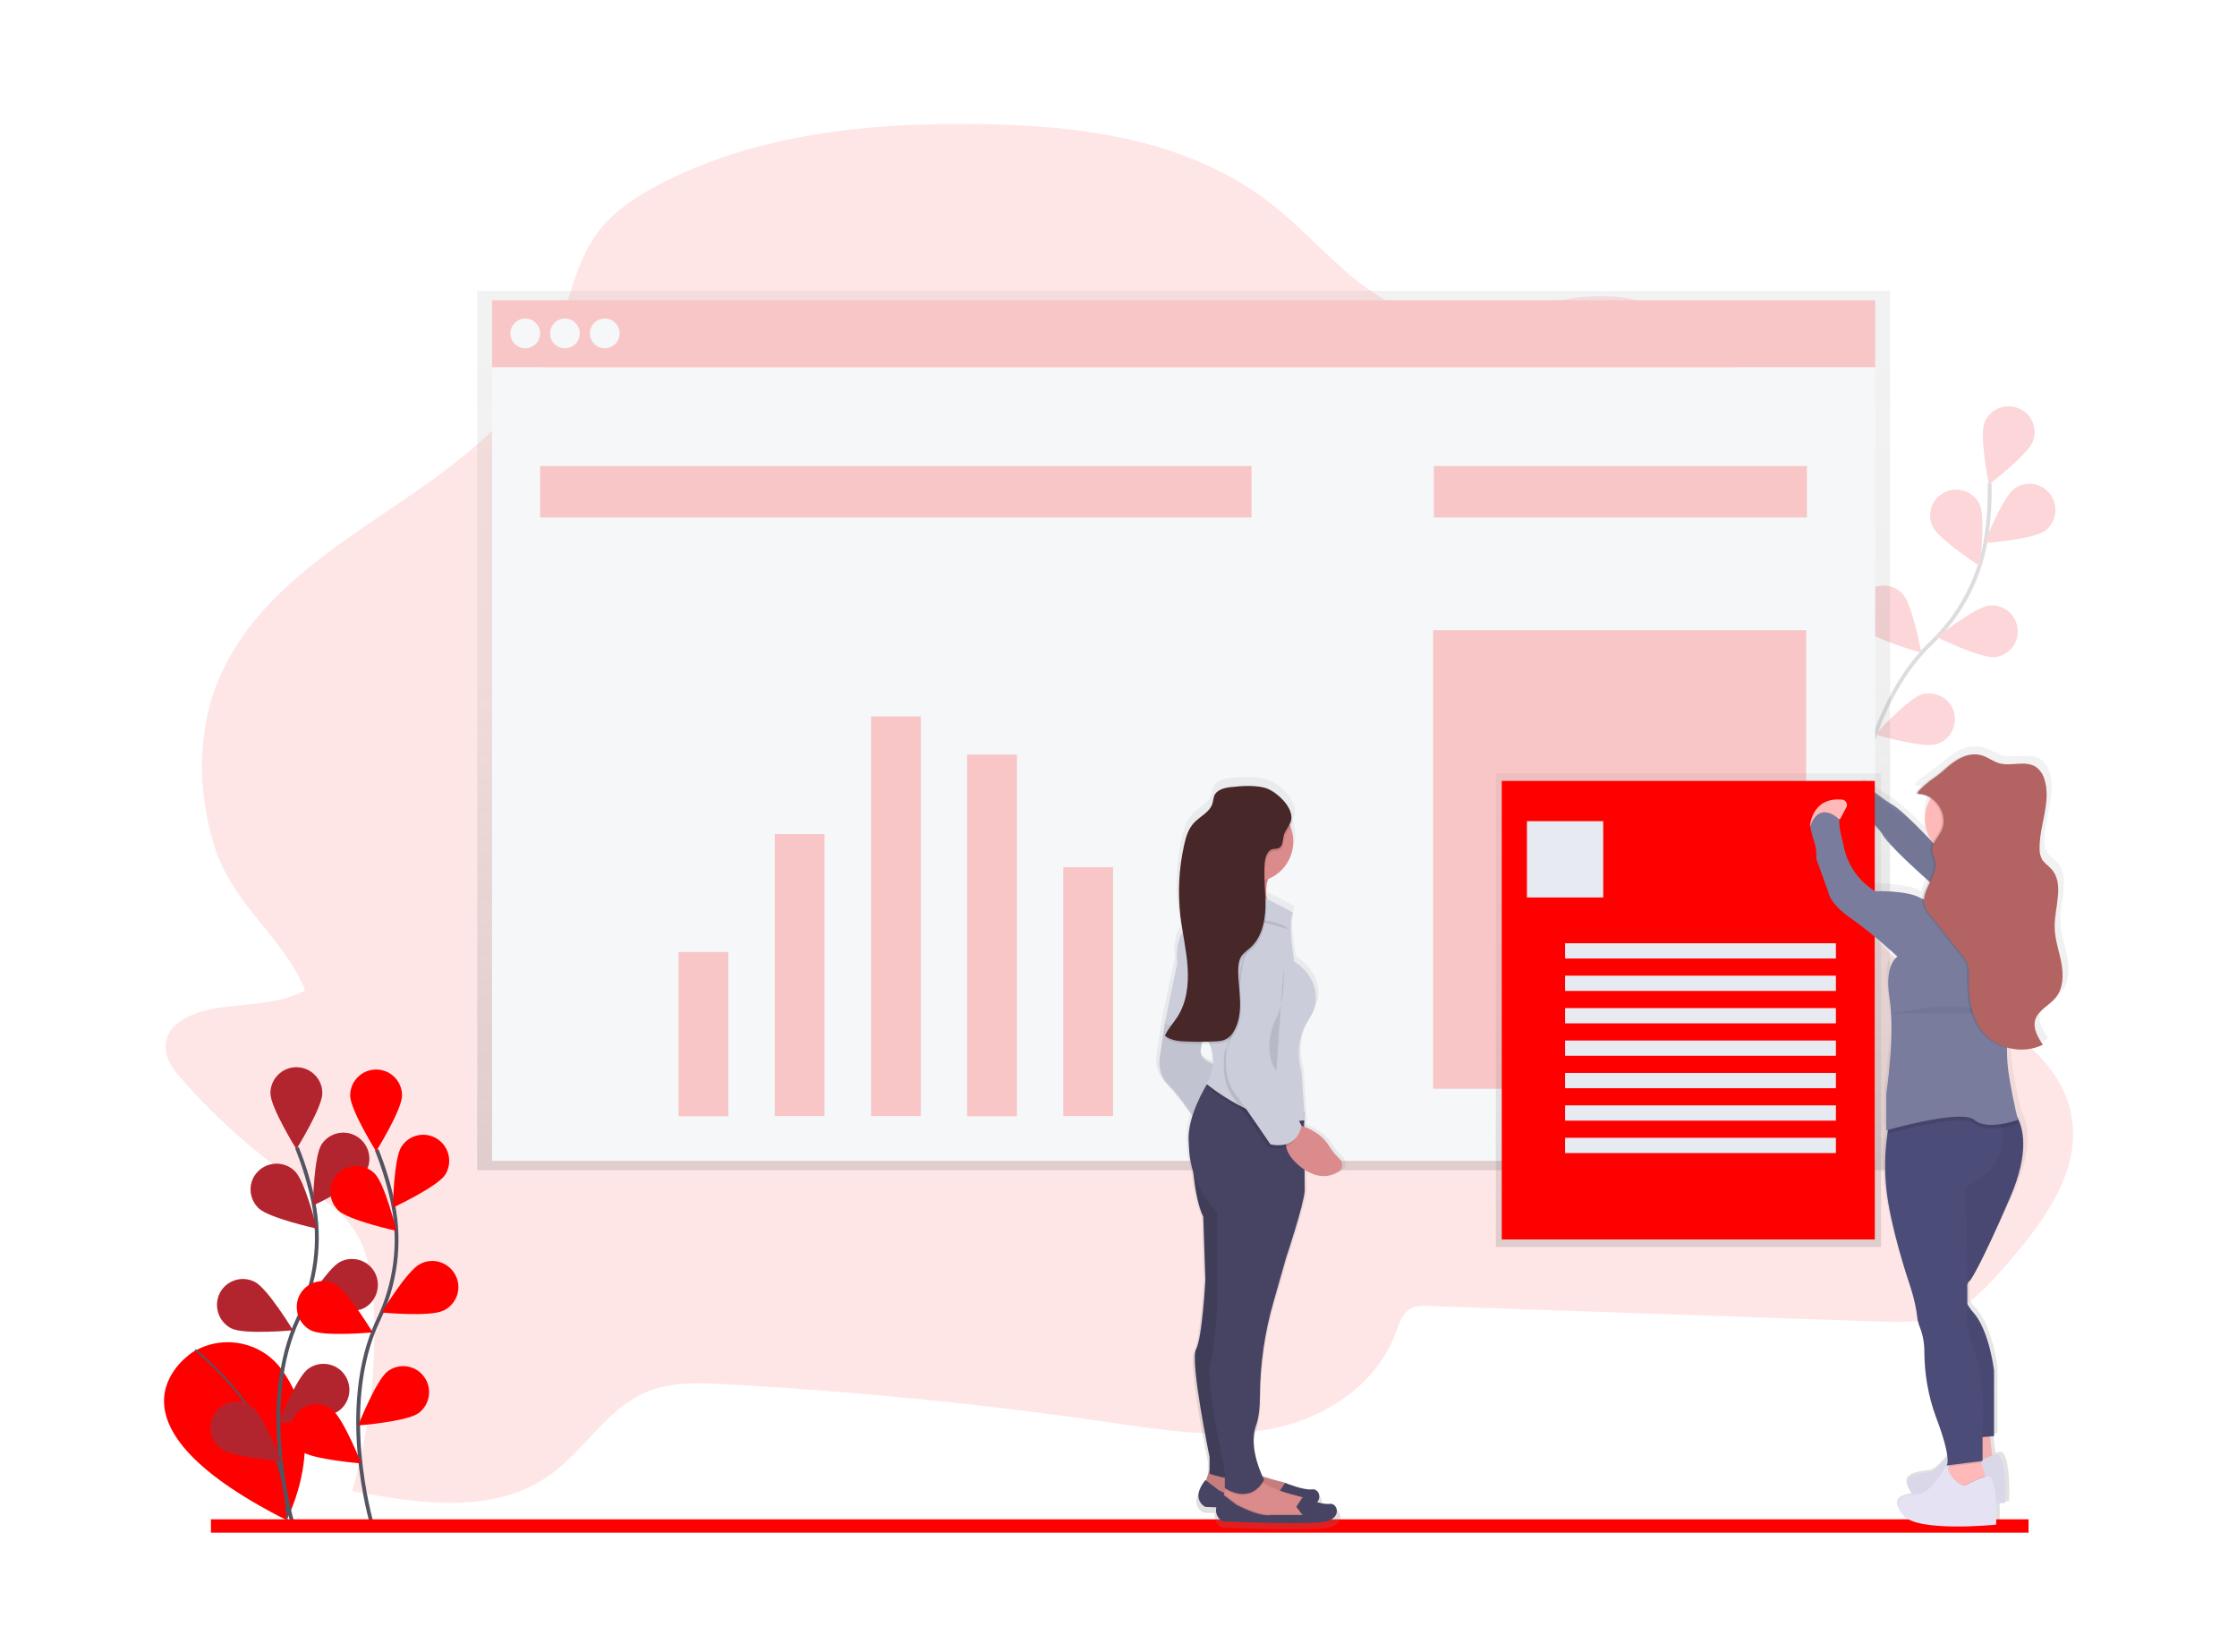 <?xml version="1.0" encoding="utf-8"?>
<!-- Generator: Adobe Illustrator 22.0.0, SVG Export Plug-In . SVG Version: 6.00 Build 0)  -->
<svg version="1.1" id="图层_1" xmlns="http://www.w3.org/2000/svg" xmlns:xlink="http://www.w3.org/1999/xlink" x="0px" y="0px"
	 viewBox="0 0 1172.9 866.3" style="enable-background:new 0 0 1172.9 866.3;" xml:space="preserve">
<style type="text/css">
	.st0{fill-opacity:0;}
	.st1{opacity:0.1;fill:#FF0000;enable-background:new    ;}
	.st2{opacity:0.2;}
	.st3{fill:none;stroke:#535461;stroke-width:2;stroke-miterlimit:10;}
	.st4{fill:#EF313D;}
	.st5{fill:url(#SVGID_1_);}
	.st6{fill:#F6F7F9;}
	.st7{fill:#FF0000;}
	.st8{fill:url(#SVGID_2_);}
	.st9{fill:#797C9C;}
	.st10{opacity:5.000000e-02;enable-background:new    ;}
	.st11{fill:none;stroke:#535461;stroke-miterlimit:10;}
	.st12{opacity:0.25;enable-background:new    ;}
	.st13{fill:url(#SVGID_3_);}
	.st14{fill:#E8EAF1;}
	.st15{fill:#FFB9B9;}
	.st16{fill:#E4E2F3;}
	.st17{fill:#4C4C78;}
	.st18{opacity:0.1;enable-background:new    ;}
	.st19{fill:#B36362;}
	.st20{fill:url(#SVGID_4_);}
	.st21{fill:#DB8B8B;}
	.st22{fill:#474463;}
	.st23{fill:#CBCDDA;}
	.st24{fill:#472727;}
</style>
<title>s2</title>
<g id="图层_2_1_">
	<g id="_03030b4a-9996-4111-83fa-29dc66776d7b">
		<rect class="st0" width="1172.9" height="866.3"/>
		<path class="st1" d="M113.7,528.5c-12,2-27,7.5-26.9,20.5c0.1,6.6,4.4,12.2,8.7,17c18.1,20.6,38.7,38.8,61.3,54.2
			c10.8,7.3,22.4,14.3,29.6,25.7s9,25.8,9.6,39.5c1.4,32.5-2.4,65-11.3,96.3c35.2,6.7,74.5,12.6,103.9-8.6
			c17.6-12.7,29.5-34,49.1-42.8c13.1-5.9,27.9-5.4,42.1-4.6c67.5,3.6,134.8,10.2,202,20c28.1,4.1,56.8,8.7,84.6,3.4
			s55.2-22.6,65.5-50.6c1.6-4.3,3-9.1,6.5-11.7c3.2-2.3,7.4-2.3,11.3-2.1l235.1,8.1c12.9,0.4,26.2,0.8,38-4.5
			c11.4-5.1,20.2-15,28.7-24.7c19.3-22.1,40.2-49.2,34.5-79.1c-4.6-24-24.9-40.8-45.1-52.5s-42.4-21.4-57.2-40.1
			c-22.5-28.6-21.7-69.5-23.1-106.5c-1.3-33.6-5.4-67-12.3-99.8c-6.1-28.9-14.6-57.8-30.5-82.2s-40.2-43.9-67.8-47.5
			c-35.9-4.6-72.1,17.7-107.2,8.2c-29.7-8-50.1-36.4-74.8-56.1c-43.7-35-101.1-42.3-155.3-43c-57.5-0.7-116.5,5.1-167.8,32.1
			c-11.7,6.2-23.2,13.7-31.4,24.6c-12.5,16.7-15.5,39.2-23.6,58.8c-32.9,78.8-139.7,95.8-174.4,173.8c-12.3,27.7-12.2,59.9-3.2,89
			c9.7,31.3,36.8,48.5,47.6,75.8C148.3,526.3,127.7,526.3,113.7,528.5z"/>
		<g class="st2">
			<path class="st3" d="M971.6,435.6c0,0,4.8-63.8,40.8-98.4c15.2-14.4,25.3-33.4,28.8-54.1c1.6-9.8,2.2-19.8,2-29.7"/>
			<path class="st4" d="M1065.9,231.4c-2.7,7-23.1,22.6-23.1,22.6s-5-25.2-2.4-32.2c2.7-7,10.5-10.6,17.6-7.9
				C1065,216.5,1068.5,224.3,1065.9,231.4L1065.9,231.4z"/>
			<path class="st4" d="M1072.2,278.3c-6.1,4.5-31.7,6.4-31.7,6.4s9.5-23.9,15.5-28.4c6.1-4.5,14.6-3.2,19,2.9
				C1079.5,265.3,1078.2,273.8,1072.2,278.3L1072.2,278.3z"/>
			<path class="st4" d="M1046.1,344.5c-7.5,0.8-30.6-10.5-30.6-10.5s20.3-15.8,27.7-16.6c7.5-0.6,14.1,5,14.7,12.5
				C1058.5,337.1,1053.3,343.6,1046.1,344.5L1046.1,344.5L1046.1,344.5z"/>
			<path class="st4" d="M1015.1,390.2c-7.2,2-31.9-5.1-31.9-5.1s17.3-19,24.5-21.1c7.2-2,14.8,2.2,16.8,9.4
				C1026.5,380.6,1022.3,388.1,1015.1,390.2L1015.1,390.2L1015.1,390.2z"/>
			<path class="st4" d="M1013.3,276c3.2,6.8,24.8,20.8,24.8,20.8s3.1-25.5-0.1-32.3c-3.2-6.8-11.3-9.7-18.1-6.5
				C1013,261.1,1010.1,269.2,1013.3,276z"/>
			<path class="st4" d="M977.6,329.8c5.1,5.5,29.8,12.4,29.8,12.4s-4.7-25.3-9.8-30.8c-5.1-5.5-13.7-5.9-19.2-0.8
				C972.9,315.7,972.5,324.3,977.6,329.8L977.6,329.8z"/>
			<path class="st4" d="M950.2,386.9c4.1,6.3,27.3,17.3,27.3,17.3s-0.4-25.7-4.4-32c-4.2-6.2-12.7-7.8-18.9-3.6
				C948.2,372.7,946.5,380.7,950.2,386.9L950.2,386.9z"/>
		</g>
		
			<linearGradient id="SVGID_1_" gradientUnits="userSpaceOnUse" x1="620.56" y1="-1214.17" x2="620.56" y2="-1675.17" gradientTransform="matrix(1 0 0 1 0 1827.66)">
			<stop  offset="0" style="stop-color:#808080;stop-opacity:0.25"/>
			<stop  offset="0.54" style="stop-color:#808080;stop-opacity:0.12"/>
			<stop  offset="1" style="stop-color:#808080;stop-opacity:0.1"/>
		</linearGradient>
		<polygon class="st5" points="250.2,152.5 250.2,188.5 250.2,613.5 991,613.5 991,188.5 991,152.5 		"/>
		<rect x="258" y="157.4" class="st6" width="725.2" height="35.2"/>
		<g class="st2">
			<rect x="258" y="157.4" class="st7" width="725.2" height="35.2"/>
		</g>
		<rect x="258" y="192.6" class="st6" width="725.2" height="416"/>
		<circle class="st6" cx="275.4" cy="174.8" r="7.8"/>
		<circle class="st6" cx="296.2" cy="174.8" r="7.8"/>
		<circle class="st6" cx="317.1" cy="174.8" r="7.8"/>
		<g class="st2">
			<rect x="283.2" y="244.3" class="st7" width="373" height="27"/>
		</g>
		<g class="st2">
			<rect x="751.8" y="244.3" class="st7" width="195.6" height="27"/>
		</g>
		<g class="st2">
			<rect x="355.8" y="499.1" class="st7" width="26.1" height="86.1"/>
			<rect x="406.2" y="437.3" class="st7" width="26.1" height="147.8"/>
			<rect x="456.7" y="375.6" class="st7" width="26.1" height="209.5"/>
			<rect x="507.1" y="395.6" class="st7" width="26.1" height="189.6"/>
			<rect x="557.5" y="454.7" class="st7" width="26.1" height="130.4"/>
		</g>
		<g class="st2">
			<rect x="751.4" y="330.4" class="st7" width="195.6" height="240.4"/>
		</g>
		
			<linearGradient id="SVGID_2_" gradientUnits="userSpaceOnUse" x1="1114.867" y1="-947.487" x2="1114.867" y2="-1355.611" gradientTransform="matrix(1 0 0 1 -99.6 1747.07)">
			<stop  offset="0" style="stop-color:#808080;stop-opacity:0.25"/>
			<stop  offset="0.54" style="stop-color:#808080;stop-opacity:0.12"/>
			<stop  offset="1" style="stop-color:#808080;stop-opacity:0.1"/>
		</linearGradient>
		<path class="st8" d="M1083.9,501.5c-1.3-6.4-3.7-12.6-3.7-19.1c-0.1-10.5,5.5-22.7-1.8-30.5c-1.7-1.8-3.9-3.1-5.2-5.2
			c-0.9-1.8-1.4-3.8-1.3-5.8c-0.1-12.3,6.6-24.7,2.6-36.4c-0.8-2.6-2.4-4.9-4.6-6.5c-2.3-1.5-5-1.8-7.9-1.8c-2.6,0-5.3,0.3-8,0.3
			c-1.5,0-3-0.2-4.5-0.6c-3.1-0.9-5.7-2.9-8.8-3.9c-1.6-0.5-3.3-0.8-5-0.7c-6.7-0.2-12.9,4.3-17.6,8.6c-2.4,2-4.9,3.8-7.5,5.5
			c0.4-0.3-9.3,6.4-5.7,6.5c2.6,0.1,5.1,1,7.2,2.5c-4.5,7-4.1,16.1,1,22.7c-1.6-1.6-3.3-3.3-5.2-5c-5.4-5.3-12.8-12.3-16.4-14.3
			c-5.8-3.1-14.1-9.9-14.1-9.9s-10.8,6-7.4,14.3c1.6,0.5,3.1,1.1,4.6,1.8c0,1.1,0.2,2.2,0.6,3.2c3.4,1.1,6.6,2.7,9.5,4.7
			c0.3,0.5,0.6,0.9,0.9,1.4c1.4,2.5,5.9,7,11.3,12.1c3.8,3.8,8.8,8.4,13.9,12.8c-1.5,3-3.1,6-3.4,9c-0.4-0.2-0.8-0.3-1.1-0.5
			c-7.4-4-24.8-3.6-24.8-3.6s-14.5-7.6-17.4-24.7c0,0-2.9-10.4-2.1-13.1l0,0l0.4-0.1l3.5-6.3c0.7-1.4,0.2-3-1.1-3.8
			c-0.3-0.2-0.7-0.3-1.1-0.3c-16.9-1.5-17.7,14-17.7,14h0.2v0.1c2.1,10,3.7,9.1,3.3,17.1l6.6,17.5c0,0,0.4,6,12.4,13.9
			s25.6,20.3,25.6,20.3s-7.2,3.8-4.5,21.1c3.3,21.2-1.7,51.3-1.7,51.3V590l0.9-0.3c-0.1,0.7-0.2,1.3-0.3,2.1
			c-1.5,9.8-1.7,19.8-0.6,29.6c2.5,20.7,12.4,49,12.4,49s3.7,10,4.5,17.9c0.1,1.6,0.5,3.1,1.1,4.6c1.9,4.4,2.8,9.1,2.9,13.8
			c0,11.9,2.1,23.8,6.4,34.9c4.2,10.6,5.8,16.9,6.2,20.5c-3,3.9-6.9,8.1-9.9,8.5c-5.8,0.8-17,1.6-9.5,11.1c0.3,0.3,0.5,0.6,0.9,0.9
			c-5.7,0.9-11.9,2.9-5.8,10.6c7.4,9.5,51.3,5.2,51.3,5.2s0.3-5.3,0-11.1c3.1-0.2,5-0.4,5-0.4s1.2-23.1-4.1-25.9
			c-1,0.1-2,0.3-2.9,0.7c-0.6-3.2-1-7.2-1.3-10.1l2.1-0.2v-0.2h0.1v-34.7c0,0-2.5-21.5-11.6-31c-1.2-1.2-2.2-2.5-3-4l-0.1-0.3
			c0.1-2.7,0.1-6.4,0-10.6l0.1-0.2c0.2-0.3,0.3-0.5,0.5-0.7c0.2-0.3,0.4-0.5,0.7-0.8l0.1-0.2l0,0c0,0,5-6,21.9-43.8
			c10.3-23.1,7.6-36,3.9-42.7c-0.8-3-2.4-9.7-4.4-21.2c-0.8-4.9-1.2-9.8-1.2-14.8c2.6,0.6,5.2,0.9,7.8,0.9c4.1,0.1,8.3-0.8,12-2.6
			c-2.7-3.9-5.5-8.6-4.2-13.1c1.5-5.2,7.6-7.5,11.2-11.7C1085,515,1085.1,507.8,1083.9,501.5z"/>
		<path class="st9" d="M979.1,412.3c0,0-10.3,5.9-7.1,14.2c0,0,10.7,3.2,15,11s37.9,36.3,37.9,36.3l24.5-12.2
			c0,0-8.5-11.4-35.4-19.3c0,0-15.9-17-21.4-20.2S979.1,412.3,979.1,412.3z"/>
		<path class="st10" d="M984.1,417.3c0,0-10.3,5.9-7.1,14.2c0,0,10.7,3.2,15,11s37.9,36.3,37.9,36.3l24.5-12.2
			c0,0-8.5-11.4-35.4-19.3c0,0-15.9-17-21.4-20.2S984.1,417.3,984.1,417.3z"/>
		<path class="st7" d="M101.6,708.5c0,0-57.6,34.8,48.6,88.4c0,0,23.4-43.5-2.5-78.9c-10.4-14.3-29.9-18.5-45.3-9.9L101.6,708.5z"/>
		<path class="st11" d="M102.3,707.7c0,0,49.3,37.8,48,89.1"/>
		<path class="st3" d="M153.1,797.5c0,0-18.1-61.4,3.4-106.5c9.1-18.9,11.9-40.2,7.8-60.8c-2-9.8-4.9-19.3-8.6-28.5"/>
		<path class="st4" d="M169,573.1c0,7.5-13.6,29.3-13.6,29.3s-13.6-21.8-13.6-29.3c0-7.5,6.1-13.6,13.6-13.6
			C162.9,559.5,169,565.6,169,573.1L169,573.1L169,573.1z"/>
		<path class="st4" d="M191.5,614.8c-4.1,6.3-27.4,17.2-27.4,17.2s0.4-25.7,4.5-32c4.1-6.3,12.5-8.1,18.8-4S195.6,608.5,191.5,614.8
			L191.5,614.8z"/>
		<path class="st4" d="M190.6,685.9c-6.7,3.4-32.3,1-32.3,1s13.3-22,20.1-25.4c6.7-3.4,14.9-0.7,18.3,6
			C200,674.3,197.3,682.5,190.6,685.9L190.6,685.9L190.6,685.9z"/>
		<path class="st4" d="M177.7,739.6c-6,4.5-31.7,6.5-31.7,6.5s9.4-23.9,15.5-28.4c6-4.5,14.6-3.2,19,2.8
			C185,726.6,183.7,735.1,177.7,739.6L177.7,739.6z"/>
		<path class="st4" d="M135.6,633.4c5.4,5.2,30.5,10.7,30.5,10.7s-6.1-25-11.6-30.2c-5.4-5.2-14-5.1-19.3,0.3
			S130.2,628.2,135.6,633.4L135.6,633.4L135.6,633.4z"/>
		<path class="st4" d="M121.3,696.4c6.7,3.4,32.3,1,32.3,1s-13.3-22-20.1-25.4c-6.7-3.4-14.9-0.7-18.3,6
			C111.9,684.8,114.6,693,121.3,696.4L121.3,696.4z"/>
		<path class="st4" d="M115.9,759.5c6,4.5,31.7,6.5,31.7,6.5s-9.4-23.9-15.5-28.4c-6-4.5-14.6-3.2-19,2.8
			C108.6,746.5,109.8,755,115.9,759.5C115.9,759.5,115.9,759.5,115.9,759.5z"/>
		<path class="st12" d="M169,573.1c0,7.5-13.6,29.3-13.6,29.3s-13.6-21.8-13.6-29.3c0-7.5,6.1-13.6,13.6-13.6
			C162.9,559.5,169,565.6,169,573.1L169,573.1L169,573.1z"/>
		<path class="st12" d="M191.5,614.8c-4.1,6.3-27.4,17.2-27.4,17.2s0.4-25.7,4.5-32c4.1-6.3,12.5-8.1,18.8-4
			S195.6,608.5,191.5,614.8L191.5,614.8z"/>
		<path class="st12" d="M190.6,685.9c-6.7,3.4-32.3,1-32.3,1s13.3-22,20.1-25.4c6.7-3.4,14.9-0.7,18.3,6
			C200,674.3,197.3,682.5,190.6,685.9L190.6,685.9L190.6,685.9z"/>
		<path class="st12" d="M177.7,739.6c-6,4.5-31.7,6.5-31.7,6.5s9.4-23.9,15.5-28.4c6-4.5,14.6-3.2,19,2.8
			C185,726.6,183.7,735.1,177.7,739.6L177.7,739.6z"/>
		<path class="st12" d="M135.6,633.4c5.4,5.2,30.5,10.7,30.5,10.7s-6.1-25-11.6-30.2c-5.4-5.2-14-5.1-19.3,0.3
			S130.2,628.2,135.6,633.4L135.6,633.4L135.6,633.4z"/>
		<path class="st12" d="M121.3,696.4c6.7,3.4,32.3,1,32.3,1s-13.3-22-20.1-25.4c-6.7-3.4-14.9-0.7-18.3,6
			C111.9,684.8,114.6,693,121.3,696.4L121.3,696.4z"/>
		<path class="st12" d="M115.9,759.5c6,4.5,31.7,6.5,31.7,6.5s-9.4-23.9-15.5-28.4c-6-4.5-14.6-3.2-19,2.8
			C108.6,746.5,109.8,755,115.9,759.5C115.9,759.5,115.9,759.5,115.9,759.5z"/>
		<path class="st3" d="M194.9,798.6c0,0-18.1-61.3,3.4-106.5c9.1-18.9,11.9-40.2,7.8-60.8c-2-9.8-4.9-19.3-8.6-28.5"/>
		<path class="st7" d="M210.8,574.3c0,7.5-13.6,29.3-13.6,29.3s-13.6-21.8-13.6-29.3c0-7.5,6.1-13.6,13.6-13.6
			C204.8,560.7,210.8,566.8,210.8,574.3L210.8,574.3z"/>
		<path class="st7" d="M233.4,615.9c-4.1,6.3-27.4,17.2-27.4,17.2s0.4-25.7,4.5-32c4.1-6.3,12.5-8.1,18.8-4S237.4,609.6,233.4,615.9
			L233.4,615.9z"/>
		<path class="st7" d="M232.4,687.1c-6.7,3.4-32.3,1-32.3,1s13.3-22,20.1-25.4c6.6-3.6,14.9-1.1,18.5,5.6c3.6,6.6,1.1,14.9-5.6,18.5
			C232.8,686.9,232.6,687,232.4,687.1z"/>
		<path class="st7" d="M219.5,740.8c-6,4.5-31.7,6.5-31.7,6.5s9.4-23.9,15.5-28.4c6-4.5,14.6-3.2,19,2.8
			C226.8,727.8,225.5,736.3,219.5,740.8L219.5,740.8z"/>
		<path class="st7" d="M177.4,634.6c5.4,5.2,30.5,10.7,30.5,10.7s-6.1-25-11.6-30.2c-5.4-5.2-14-5.1-19.3,0.3S172,629.3,177.4,634.6
			L177.4,634.6L177.4,634.6L177.4,634.6z"/>
		<path class="st7" d="M163.1,697.5c6.7,3.4,32.3,1,32.3,1s-13.3-22-20.1-25.4c-6.7-3.4-14.9-0.7-18.3,6
			C153.7,685.9,156.4,694.1,163.1,697.5L163.1,697.5L163.1,697.5L163.1,697.5z"/>
		<path class="st7" d="M157.7,760.7c6,4.5,31.7,6.5,31.7,6.5s-9.4-23.9-15.5-28.4c-6-4.5-14.6-3.2-19,2.8
			C150.4,747.7,151.6,756.2,157.7,760.7z"/>
		<rect x="110.6" y="796.5" class="st7" width="953" height="7"/>
		
			<linearGradient id="SVGID_3_" gradientUnits="userSpaceOnUse" x1="885.235" y1="-1173.97" x2="885.235" y2="-1422.17" gradientTransform="matrix(1 0 0 1 0 1827.66)">
			<stop  offset="0" style="stop-color:#808080;stop-opacity:0.25"/>
			<stop  offset="0.54" style="stop-color:#808080;stop-opacity:0.12"/>
			<stop  offset="1" style="stop-color:#808080;stop-opacity:0.1"/>
		</linearGradient>
		<rect x="784.3" y="405.5" class="st13" width="202" height="248.2"/>
		<rect x="787.4" y="409.4" class="st7" width="195.6" height="240.4"/>
		<rect x="800.6" y="430.5" class="st14" width="40" height="40"/>
		<rect x="820.6" y="494.5" class="st14" width="142" height="8"/>
		<rect x="820.6" y="511.5" class="st14" width="142" height="8"/>
		<rect x="820.6" y="528.5" class="st14" width="142" height="8"/>
		<rect x="820.6" y="545.5" class="st14" width="142" height="8"/>
		<rect x="820.6" y="562.5" class="st14" width="142" height="8"/>
		<rect x="820.6" y="579.5" class="st14" width="142" height="8"/>
		<rect x="820.6" y="596.5" class="st14" width="142" height="8"/>
		<path class="st15" d="M1043.1,749c0,0,1.2,17.4,3.2,19.3s-17.8,3.2-17.8,3.2l2.8-22.5H1043.1z"/>
		<path class="st10" d="M1043.1,749c0,0,1.2,17.4,3.2,19.3s-17.8,3.2-17.8,3.2l2.8-22.5H1043.1z"/>
		<path class="st16" d="M1047.4,762.4c0,0-2.8,0-12.6,5.1c0,0-6.7-1.2-9.5-10.7c0,0-8.3,14.2-13.8,15s-16.2,1.6-9.1,11
			s48.9,5.1,48.9,5.1S1052.5,765.1,1047.4,762.4z"/>
		<path class="st10" d="M1047.4,762.4c0,0-2.8,0-12.6,5.1c0,0-6.7-1.2-9.5-10.7c0,0-8.3,14.2-13.8,15s-16.2,1.6-9.1,11
			s48.9,5.1,48.9,5.1S1052.5,765.1,1047.4,762.4z"/>
		<path class="st15" d="M1041.5,775.8l-2.8,7.5l-18.2-5.1l1-7.4l0.3-1.8l0.7-5c0,0,15.4-4,15.4-2c0.2,1.6,0.5,3.2,1,4.8
			c0.6,2.4,1.4,5.2,2,7C1041.3,775,1041.5,775.8,1041.5,775.8z"/>
		<path class="st17" d="M1031.6,672.9c-2,3.4-2,7.6,0,11c0.8,1.4,1.7,2.7,2.8,3.9c8.7,9.5,11.1,30.8,11.1,30.8v34.3l-5.9,0.5
			l-9.5,0.7l-14.2-58.4c0,0-8.3-42.6-4.3-50.1s7.5-54.5,7.5-54.5l3.3-3.4l7.8-8h22.5c1.8,1.3,3.3,3,4.4,4.9
			c3.8,6.3,7.2,19.3-3.2,43.3c-16.2,37.5-20.9,43.4-20.9,43.4C1032.4,671.7,1031.9,672.3,1031.6,672.9z"/>
		<path class="st10" d="M1031.7,672.7c-2,3.4-2,7.6,0,11c0.8,1.4,1.7,2.7,2.8,3.9c8.7,9.5,11.1,30.8,11.1,30.8v34.3l-5.9,0.5
			l-9.5,0.7l-14.2-58.4c0,0-8.3-42.6-4.3-50.1s7.5-54.5,7.5-54.5l3.3-3.4l7.8-8h22.5c1.8,1.3,3.3,3,4.4,4.9
			c3.8,6.3,7.2,19.3-3.2,43.3c-16.2,37.4-20.9,43.3-20.9,43.3C1032.5,671.5,1032.1,672.1,1031.7,672.7z"/>
		<path class="st18" d="M1038.9,766.8l-17.1,2.1l0.7-5c0,0,15.4-4,15.4-2C1038.1,763.6,1038.5,765.2,1038.9,766.8z"/>
		<path class="st17" d="M1030.4,622.3c0,0,1,31.1,1.1,50.6v11c0,1.5-0.1,2.9-0.3,4.3c-1.2,3.5,1.2,11.4,1.2,11.4
			c5.9,15.6,8.3,32.3,7.1,48.9v17.4l-18.9,2.4c0,0,3.2-2.4-5.5-25.3c-4.1-11.1-6.1-22.8-6.1-34.6c0-4.7-1-9.4-2.8-13.7
			c-0.5-1.5-0.9-3-1-4.6c-0.8-7.9-4.3-17.8-4.3-17.8s-9.5-28-11.8-48.5c-1.1-9.8-0.9-19.6,0.5-29.4c0.3-2.5,0.8-4.9,1.4-7.3
			c0,0,38.6-24.3,53.2-7.5c1.4,1.6,2.5,3.5,3.3,5.5c0.8,2,1.4,4,1.9,6.2C1053.8,613.6,1030.4,622.3,1030.4,622.3z"/>
		<circle class="st15" cx="1029.3" cy="429.3" r="20.1"/>
		<path class="st15" d="M1018.2,441.9c0,0,8.3,23.3,0,35.5s26.4,8.3,26.4,8.3l13.4-16.2c0,0-15.8,0-16.6-27.6
			S1018.2,441.9,1018.2,441.9z"/>
		<path class="st18" d="M1058.1,589.1c-2.9,1-5.8,1.7-8.8,2.2c-4.9,0.8-10.7,0.8-14.1-2.2c-2-1.8-7-2-12.9-1.4
			c-12.5,1.2-29.5,5.9-32.7,6.8c0.3-2.5,0.8-4.9,1.4-7.3c0,0,38.6-24.3,53.1-7.5h8.4c1.8,1.3,3.3,3,4.4,4.9
			C1057.6,587.7,1058.1,589.1,1058.1,589.1z"/>
		<path class="st18" d="M1041.5,775.8l-2.8,7.5l-18.2-5.1l1-7.4c3.1,6.9,8.4,7.8,8.4,7.8c3.5-1.9,7.1-3.5,10.9-4.8L1041.5,775.8z"/>
		<path class="st16" d="M1042.7,773.8c0,0-2.8,0-12.6,5.1c0,0-6.7-1.2-9.5-10.7c0,0-8.3,14.2-13.8,15s-16.2,1.6-9.1,11
			s48.9,5.1,48.9,5.1S1047.8,776.6,1042.7,773.8z"/>
		<path class="st15" d="M949,433.1c0,0,0.8-15.4,16.9-13.9c1.5,0.2,2.6,1.5,2.5,3c0,0.3-0.1,0.7-0.3,1l-3.3,6.2L949,433.1z"/>
		<path class="st9" d="M1042.3,474.3c0,0-19.3-3.2-24.5-7.1c0,0-4,7.5-11,3.5s-23.7-3.5-23.7-3.5c-8.8-5.4-14.8-14.3-16.6-24.5
			c0,0-2.8-10.3-2-13c0,0-10.3-10.7-15.4,3.5c2,9.9,3.5,9.1,3.2,17l6.3,17.4c0,0,0.4,5.9,11.8,13.8s24.5,20.1,24.5,20.1
			s-6.9,3.8-4.3,20.9c3.1,21-1.6,50.9-1.6,50.9v19.3c0,0,39.5-11.4,46.2-5.5s22.9,0,22.9,0s-2-6.7-4.7-22.9s0.4-32,0.4-32
			s10.3-27.2,15-38.3s-3.6-26-11.8-31.6s-11.4-2.2-11.4-2.2S1060,470.7,1042.3,474.3z"/>
		<path class="st10" d="M991.6,531.3c0,0,3.2-0.8,18.9-3.1c15.8-2.4,43.4,3.2,43.4,3.2"/>
		<path class="st18" d="M1005.2,416.3c9,0.2,15.7,11.3,11.7,19.3c-1.8,3.5-5.1,6.6-4.8,10.5c0.2,1.8,1.1,3.4,1.5,5.1
			c1.9,8-7.7,15.5-5.5,23.4c0.7,2.1,1.9,4.1,3.4,5.7l16.6,20.9c1,1.2,1.8,2.4,2.5,3.8c0.6,2,0.9,4.1,0.7,6.1
			c-0.1,10,0.6,20.7,6.5,28.8c7.1,9.7,21.5,13.2,32.3,7.8c-2.6-3.9-5.3-8.5-4-13c1.5-5.1,7.3-7.5,10.7-11.6c4.1-5,4.2-12.1,3-18.4
			s-3.5-12.5-3.5-18.9c-0.1-10.4,5.3-22.5-1.8-30.3c-1.6-1.8-3.8-3.1-4.9-5.1c-0.9-1.8-1.3-3.8-1.2-5.8c-0.1-12.2,6.3-24.5,2.5-36.1
			c-0.7-2.6-2.3-4.8-4.4-6.4c-5.5-3.7-13.1-0.1-19.4-2c-3-0.9-5.5-2.9-8.4-3.9c-7.9-2.7-15.2,2.7-20.7,7.8c-2.3,2-4.7,3.8-7.2,5.4
			C1011,409.6,1001.7,416.2,1005.2,416.3z"/>
		<path class="st19" d="M1006.2,416.3c9,0.2,15.7,11.3,11.7,19.3c-1.8,3.5-5.1,6.6-4.8,10.5c0.2,1.8,1.1,3.4,1.5,5.1
			c1.9,8-7.7,15.5-5.5,23.4c0.7,2.1,1.9,4.1,3.4,5.7l16.6,20.9c1,1.2,1.8,2.4,2.5,3.8c0.6,2,0.9,4.1,0.7,6.1
			c-0.1,10,0.6,20.7,6.5,28.8c7.1,9.7,21.5,13.2,32.3,7.8c-2.6-3.9-5.3-8.5-4-13c1.5-5.1,7.3-7.5,10.7-11.6c4.1-5,4.2-12.1,3-18.4
			s-3.5-12.5-3.5-18.9c-0.1-10.4,5.3-22.5-1.8-30.3c-1.6-1.8-3.8-3.1-4.9-5.1c-0.9-1.8-1.3-3.8-1.2-5.8c-0.1-12.2,6.3-24.5,2.5-36.1
			c-0.7-2.6-2.3-4.8-4.4-6.4c-5.5-3.7-13.1-0.1-19.4-2c-3-0.9-5.5-2.9-8.4-3.9c-7.9-2.7-15.2,2.7-20.7,7.8c-2.3,2-4.7,3.8-7.2,5.4
			C1012,409.6,1002.7,416.2,1006.2,416.3z"/>
		
			<linearGradient id="SVGID_4_" gradientUnits="userSpaceOnUse" x1="2311.373" y1="-945.453" x2="2311.373" y2="-1339.842" gradientTransform="matrix(1 0 0 1 -1655.6 1747.07)">
			<stop  offset="0" style="stop-color:#808080;stop-opacity:0.25"/>
			<stop  offset="0.54" style="stop-color:#808080;stop-opacity:0.12"/>
			<stop  offset="1" style="stop-color:#808080;stop-opacity:0.1"/>
		</linearGradient>
		<path class="st20" d="M704.1,606.6c-2.3-2.1-4.3-4.6-5.9-7.3c-3.5-5.4-9.3-8.4-13.2-9.8v-1.8h0.2l-0.1-1.6h0.1l-0.3-4.3l0,0
			l-1.4-21.7c0,0-5.1-14.5,3.9-27.8s0.6-26.1-7.9-31c0,0-4-21.1-0.6-26.1c-4.6-2.7-9.3-5.1-14.2-7.2c-0.1-0.3-0.1-0.5-0.2-0.8
			c-0.1-2-0.2-3.9-0.3-5.9c0.1-1,0.3-2,0.6-3c0.1-0.4,0.2-0.8,0.4-1.3c8.3-3.2,13.8-11.2,13.9-20.1c0-2.5-0.5-5.1-1.3-7.4
			c0.4-0.7,0.8-1.5,1-2.4c0.4-2.4,0-4.9-1.3-6.9c-2.2-5-7.9-9.6-12-11.2c-5.9-2.4-14.7-1.8-20.8-1.1c-3.4,0.4-7.3,1.6-8.6,4.7
			c-0.3,1.2-0.6,2.4-0.8,3.6c-1.3,4.8-6.8,7.1-10.3,10.8c-3,3.3-4.4,7.7-5.3,12c-2.8,12.4-3.5,25.1-2,37.7c0.3,2.9,0.8,5.8,1.3,8.7
			c-2.1,2.9-3.9,8-3.1,17l-6.8,32.2l-2.8,18.8c-0.8,5.3,1.1,10.7,5.1,14.4c4.3,4.2,9.6,11.4,12.8,16.1c-1.4,4.1-2.1,8.4-2.1,12.8
			c0.1,2,0.2,3.9,0.3,5.7c0.3,3.8,1,7.6,2.2,11.3c0.8,7.7,2.4,17.6,5.4,24l1.1,33.8c0,0-1.7,31-5.1,37.2s7.3,57.7,7.3,57.7v7.2
			l-1.8,5.3l-0.5-0.3c-8.5,10.5,0,14.4,0,14.4s2.3,0.1,6,0.3c-0.6,3,0.8,6.1,3.6,7.5c0,0,48,2.2,56.5,0s6.2-10,1.7-9.4
			c-2.3,0.1-4.6-0.2-6.8-0.9c2.6-3.1,0.5-7.3-2.8-6.9c-4.5,0.5-14.7-3.5-14.7-3.5v0c-0.3-0.1-0.7-0.2-1-0.3
			c-3.8-0.9-7.5-1.9-11.2-3.2c-2.2-4.7-7.2-17.2-3.6-27c1.6-4.4,2.2-10.3,2.2-15.9c0.1-17.1,2.6-34.2,7.4-50.6l6.7-23.2
			c0,0,9.6-28.3,10.2-36l-0.1-11.3c7.9,5.1,14.2,3.6,18.3,1.2c2.1-1.2,2.8-3.8,1.6-5.9C704.7,607.3,704.4,606.9,704.1,606.6
			L704.1,606.6z M628.8,547.8c0.2-0.8,0.3-1.7,0.5-2.6h4c1.7,3.4,2.3,7.2,2,10.9C632.2,555.1,627.6,552.7,628.8,547.8z"/>
		<path class="st21" d="M634.1,770.9l-2.2,6.5l7,7.1l23.4,5.4l16.8-1.6l-1.1-6l0,0c-0.7-2.6-2.7-4.6-5.3-5.3
			c-6.9-1.6-20.1-5.3-22.9-10.5L634.1,770.9z"/>
		<path class="st18" d="M634.1,770.9l-2.2,6.5l7,7.1l23.4,5.4l16.8-1.6l-1.1-6l0,0c-0.7-2.6-2.7-4.6-5.3-5.3
			c-6.9-1.6-20.1-5.3-22.9-10.5L634.1,770.9z"/>
		<path class="st22" d="M673.8,786.7l-3.3-4.3l3.3-5c0,0,9.8,4,14.1,3.4s6.5,7.1-1.6,9.2s-54.3,0-54.3,0s-8.2-3.8,0-14.1l7.1,5.4
			c0,0,12,6.5,17.9,5.4L673.8,786.7z"/>
		<path class="st21" d="M688.4,795.9l-16.8,1.6l-23.3-5.5l-7.1-7l0.6-1.7l0.8-2.4l0.8-2.4l15.8-4.3c0.8,1.3,1.9,2.4,3.2,3.2
			c5.1,3.5,14.3,6,19.7,7.3c0.2,0.1,0.5,0.1,0.7,0.2c2.3,0.8,4.1,2.7,4.7,5.1L688.4,795.9z"/>
		<path class="st18" d="M688.4,795.9l-16.8,1.6l-23.3-5.5l-7.1-7l0.6-1.7l6.5,5c0,0,12,6.5,17.9,5.4H683l-3.3-4.3l2.9-4.5
			c2.3,0.8,4.1,2.7,4.7,5.1L688.4,795.9z"/>
		<path class="st22" d="M683,794.3l-3.3-4.3l3.3-5c0,0,9.8,4,14.1,3.4s6.5,7.1-1.6,9.2s-54.3,0-54.3,0s-8.2-3.8,0-14.1l7.1,5.4
			c0,0,12,6.5,17.9,5.4L683,794.3z"/>
		<path class="st21" d="M669.4,479.2c0,0-26.1,2.7-22.3-8.1c1.1-3.1,1.3-6.4,0.8-9.6c-0.7-4-2.3-7.7-4.6-11l24.5,3.8
			c-1.5,2.4-2.6,5.1-3.3,7.9C661.6,473.6,669.4,479.2,669.4,479.2z"/>
		<path class="st22" d="M624.9,603.1c0,0,0.5,23.4,6,34.8L632,671c0,0-1.6,30.4-4.9,36.4s7.1,56.5,7.1,56.5v8.7
			c0,0,17.4,6.5,22.3-1.1l-4.9-64.7l2.2-89.6L624.9,603.1z"/>
		<path class="st18" d="M624.9,603.1c0,0,0.5,23.4,6,34.8L632,671c0,0-1.6,30.4-4.9,36.4s7.1,56.5,7.1,56.5v8.7
			c0,0,17.4,6.5,22.3-1.1l-4.9-64.7l2.2-89.6L624.9,603.1z"/>
		<path class="st23" d="M614,528.1l-3.3,8.7l-2.7,18.5c-0.7,5.2,1.1,10.5,4.9,14.1c6.5,6.5,15.2,20.1,15.2,20.1l10.3-31
			c0,0-10.3-1.6-8.7-8.7s1.1-20.1,1.1-20.1L614,528.1z"/>
		<path class="st10" d="M614,527.1l-3.3,8.7l-2.7,18.5c-0.7,5.2,1.1,10.5,4.9,14.1c6.5,6.5,15.2,20.1,15.2,20.1l10.3-31
			c0,0-10.3-1.6-8.7-8.7s1.1-20.1,1.1-20.1L614,527.1z"/>
		<path class="st18" d="M662.3,777.4c-7,11-17.8,4.8-19.7,3.5l0.8-2.4l15.8-4.3C659.9,775.5,661,776.6,662.3,777.4z"/>
		<path class="st22" d="M684.1,624.2c-0.5,7.6-9.8,35.3-9.8,35.3l-6.5,22.8c-4.7,16.1-7.1,32.8-7.2,49.6c0,5.6-0.5,11.3-2.1,15.6
			c-4.3,12,4.3,28.3,4.3,28.3c-7.6,13.6-20.6,4.3-20.6,4.3v-8.7c0,0-10.3-47.3-7.6-56.5s3.8-34.2,3.8-34.2v-45.1
			c-8.7-8.7-14-20.2-14.9-32.4c-0.1-1.8-0.2-3.7-0.3-5.6c-0.4-12.3,7.9-26.6,11.2-31.8c0.8-1.2,1.3-1.9,1.3-1.9l48,19h0.1v6
			L684.1,624.2z"/>
		<path class="st18" d="M667.8,454.2c-1.5,2.4-2.6,5.1-3.3,7.9c-5.4,2-11.3,1.8-16.5-0.6c-0.7-4-2.3-7.7-4.6-11L667.8,454.2z"/>
		<circle class="st21" cx="656.9" cy="441.2" r="21.2"/>
		<path class="st18" d="M684.1,588.9h-0.2c-22.8,4.7-51.4-19.1-51.4-19.1c0.8-1.3,1.4-2.6,2-4c0.8-1.2,1.3-1.9,1.3-1.9l48,19
			l0.1,1.9L684.1,588.9z"/>
		<path class="st23" d="M678.1,478.6c0,0-30.4-18.5-40.2-10.9l-13.6,17.4c0,0-8.7,2.7-7.1,20.1l-6.5,31.5l19.6,4.9
			c0,0,11.4,10.9,2.2,26.6c0,0,28.8,23.9,51.6,19l-1.7-25.5c0,0-4.9-14.1,3.8-27.2s0.5-25.5-7.6-30.4
			C678.7,504.2,674.9,483.5,678.1,478.6z"/>
		<path class="st21" d="M679.8,589.5c0,0,11.4,2.2,16.8,10.9c1.6,2.6,3.5,5,5.7,7.1c1.8,1.6,1.9,4.3,0.3,6.1c-0.3,0.3-0.6,0.6-1,0.8
			c-4.3,2.6-11.3,4.2-20.2-3.1C666.2,598.7,679.8,589.5,679.8,589.5z"/>
		<path class="st18" d="M662.9,489c0,0-10.9-1.1-13.6,27.2c-2.7,28.2-7.1,34.8-7.1,34.8s-2.7,14.7,3.8,23.4s19,27.2,19,27.2
			s13.6,3.8,16.3-9.8l-16.8-31.5c0,0-2.7-10.9,3.8-18.5S679.8,483.5,662.9,489z"/>
		<path class="st23" d="M664,487.3c0,0-10.9-1.1-13.6,27.2s-7.1,34.8-7.1,34.8s-2.7,14.7,3.8,23.4s19,27.2,19,27.2
			s13.6,3.8,16.3-9.8l-16.8-31.5c0,0-2.7-10.9,3.8-18.4S680.8,481.9,664,487.3z"/>
		<path class="st18" d="M673,507.7c0,0,1.1,16.8-3.8,26.1s-4.9,21.2,0,27.7"/>
		<path class="st18" d="M675.7,487.1c0,0-4.3-4.4-16.8-4.9s-17.9-4.4-17.9-4.4"/>
		<path class="st18" d="M645.4,413.8c-3.3,0.4-7.1,1.5-8.3,4.6c-0.3,1.2-0.6,2.4-0.8,3.6c-1.2,4.8-6.6,7-9.9,10.6
			c-2.9,3.2-4.2,7.5-5.1,11.8c-2.7,12.1-3.4,24.6-1.9,36.9c1.1,9,3.2,17.9,3.8,26.9s-0.5,18.6-5.5,26.2c-2.1,3.3-4.9,6.1-6.4,9.7
			c3.1,2.5,7.4,2.9,11.4,3c4.7,0.2,9.3,0.2,14,0c2.5-0.1,5-0.2,7.1-1.5c1.6-1,2.9-2.4,3.7-4c2.7-4.5,3.3-10,3.2-15.3s-1-10.5-1-15.8
			c0-2.9,0.2-5.9,1.8-8.3c1.2-1.7,3-2.8,4.5-4.2c5.8-5.1,7.8-13.4,8-21.2s-1.1-15.5-0.4-23.3c0.3-3,1.4-6.7,4.4-7.3
			c1,0,1.9-0.2,2.8-0.4c2.4-0.9,2.2-4.3,2.8-6.8c0.8-2.8,3.1-4.9,3.8-7.7c1.6-6.6-6.8-14.4-12.3-16.7S651.3,413.1,645.4,413.8z"/>
		<path class="st24" d="M644.9,412.7c-3.3,0.4-7.1,1.5-8.3,4.6c-0.3,1.2-0.6,2.4-0.8,3.6c-1.2,4.8-6.6,7-9.9,10.6
			c-2.9,3.2-4.2,7.5-5.1,11.8c-2.7,12.1-3.3,24.6-1.9,36.9c1.1,9,3.2,17.9,3.8,26.9c0.6,9.1-0.5,18.6-5.5,26.2
			c-2.1,3.3-4.9,6.1-6.4,9.7c3.1,2.5,7.4,2.9,11.4,3c4.7,0.2,9.3,0.2,14,0c2.5-0.1,5-0.2,7.1-1.5c1.6-1,2.9-2.4,3.7-4
			c2.7-4.5,3.3-10,3.2-15.3s-1-10.5-1-15.8c0-2.9,0.2-5.9,1.8-8.3c1.2-1.7,3-2.8,4.5-4.2c5.8-5.1,7.8-13.4,8-21.2
			s-1.1-15.5-0.4-23.3c0.3-3,1.4-6.7,4.4-7.3c1,0,1.9-0.2,2.8-0.4c2.4-0.9,2.2-4.3,2.8-6.8c0.8-2.8,3.1-4.9,3.8-7.7
			c1.6-6.6-6.8-14.4-12.3-16.7C659.3,411.4,650.8,412,644.9,412.7z"/>
	</g>
</g>
</svg>
